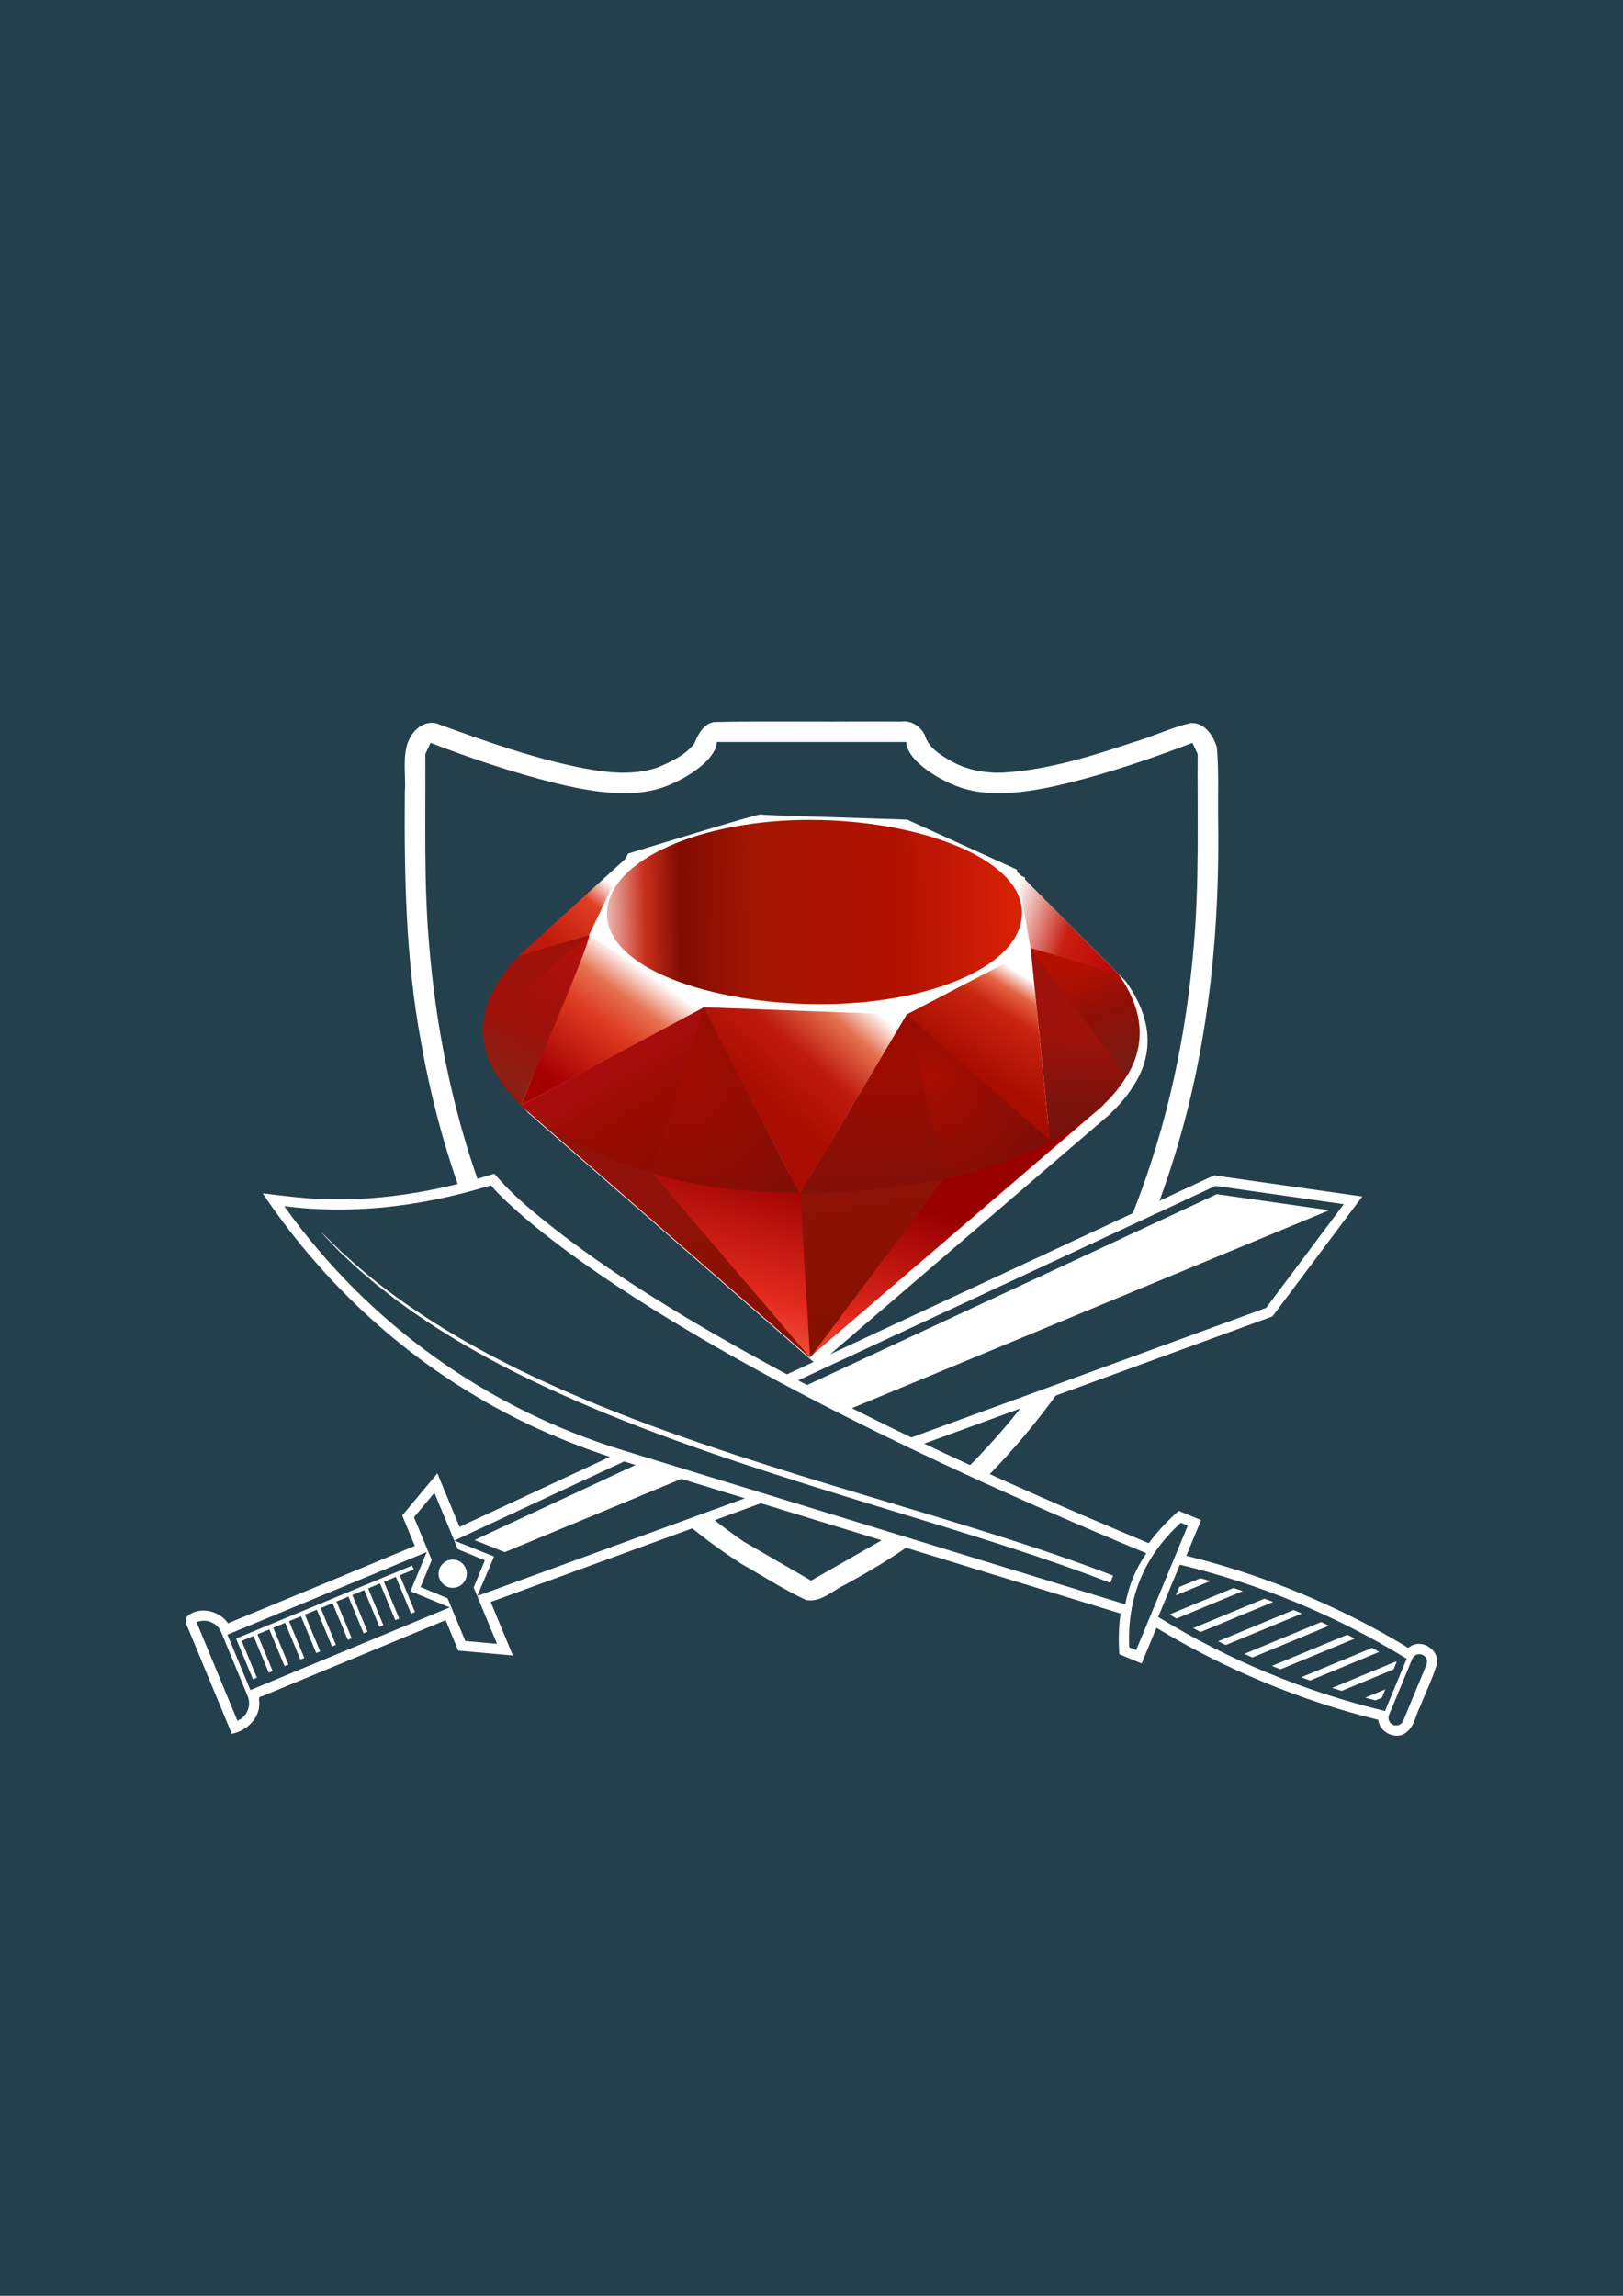 <?xml version="1.0" encoding="UTF-8" standalone="no"?>
<svg
   xmlns:dc="http://purl.org/dc/elements/1.1/"
   xmlns:cc="http://creativecommons.org/ns#"
   xmlns:rdf="http://www.w3.org/1999/02/22-rdf-syntax-ns#"
   xmlns:svg="http://www.w3.org/2000/svg"
   xmlns="http://www.w3.org/2000/svg"
   xmlns:xlink="http://www.w3.org/1999/xlink"
   xmlns:sodipodi="http://sodipodi.sourceforge.net/DTD/sodipodi-0.dtd"
   xmlns:inkscape="http://www.inkscape.org/namespaces/inkscape"
   width="210mm"
   height="297mm"
   viewBox="0 0 210 297"
   version="1.1"
   id="svg8"
   inkscape:version="1.0.1 (c497b03c, 2020-09-10)"
   sodipodi:docname="logo.svg">
  <defs
     id="defs2">
    <linearGradient
       id="XMLID_17_-9"
       gradientUnits="userSpaceOnUse"
       x1="174.074"
       y1="215.549"
       x2="132.276"
       y2="141.753">
      <stop
         offset="0"
         style="stop-color:#FB7655"
         id="stop3272-4" />
      <stop
         offset="0"
         style="stop-color:#FB7655"
         id="stop3274-5" />
      <stop
         offset="0.41"
         style="stop-color:#E42B1E"
         id="stop3276-1" />
      <stop
         offset="0.99"
         style="stop-color:#990000"
         id="stop3278-0" />
      <stop
         offset="1"
         style="stop-color:#990000"
         id="stop3280-3" />
    </linearGradient>
    <linearGradient
       id="XMLID_18_-7"
       gradientUnits="userSpaceOnUse"
       x1="194.895"
       y1="153.558"
       x2="141.028"
       y2="117.409">
      <stop
         offset="0"
         style="stop-color:#871101"
         id="stop3285-8" />
      <stop
         offset="0"
         style="stop-color:#871101"
         id="stop3287-8" />
      <stop
         offset="0.99"
         style="stop-color:#911209"
         id="stop3289-6" />
      <stop
         offset="1"
         style="stop-color:#911209"
         id="stop3291-0" />
    </linearGradient>
    <linearGradient
       id="XMLID_19_-4"
       gradientUnits="userSpaceOnUse"
       x1="151.795"
       y1="217.785"
       x2="97.93"
       y2="181.638">
      <stop
         offset="0"
         style="stop-color:#871101"
         id="stop3296-6" />
      <stop
         offset="0"
         style="stop-color:#871101"
         id="stop3298-7" />
      <stop
         offset="0.99"
         style="stop-color:#911209"
         id="stop3300-6" />
      <stop
         offset="1"
         style="stop-color:#911209"
         id="stop3302-0" />
    </linearGradient>
    <linearGradient
       id="XMLID_20_-9"
       gradientUnits="userSpaceOnUse"
       x1="38.696"
       y1="127.391"
       x2="47.047"
       y2="181.661">
      <stop
         offset="0"
         style="stop-color:#FFFFFF"
         id="stop3307-7" />
      <stop
         offset="0"
         style="stop-color:#FFFFFF"
         id="stop3309-5" />
      <stop
         offset="0.23"
         style="stop-color:#E57252"
         id="stop3311-9" />
      <stop
         offset="0.46"
         style="stop-color:#DE3B20"
         id="stop3313-7" />
      <stop
         offset="0.99"
         style="stop-color:#A60003"
         id="stop3315-8" />
      <stop
         offset="1"
         style="stop-color:#A60003"
         id="stop3317-5" />
    </linearGradient>
    <linearGradient
       id="XMLID_21_-3"
       gradientUnits="userSpaceOnUse"
       x1="96.133"
       y1="76.715"
       x2="99.21"
       y2="132.102">
      <stop
         offset="0"
         style="stop-color:#FFFFFF"
         id="stop3322-3" />
      <stop
         offset="0"
         style="stop-color:#FFFFFF"
         id="stop3324-8" />
      <stop
         offset="0.23"
         style="stop-color:#E4714E"
         id="stop3326-3" />
      <stop
         offset="0.56"
         style="stop-color:#BE1A0D"
         id="stop3328-7" />
      <stop
         offset="0.99"
         style="stop-color:#A80D00"
         id="stop3330-9" />
      <stop
         offset="1"
         style="stop-color:#A80D00"
         id="stop3332-3" />
    </linearGradient>
    <linearGradient
       id="XMLID_22_-7"
       gradientUnits="userSpaceOnUse"
       x1="147.103"
       y1="25.521"
       x2="156.314"
       y2="65.216">
      <stop
         offset="0"
         style="stop-color:#FFFFFF"
         id="stop3337-8" />
      <stop
         offset="0"
         style="stop-color:#FFFFFF"
         id="stop3339-7" />
      <stop
         offset="0.18"
         style="stop-color:#E46342"
         id="stop3341-4" />
      <stop
         offset="0.4"
         style="stop-color:#C82410"
         id="stop3343-1" />
      <stop
         offset="0.99"
         style="stop-color:#A80D00"
         id="stop3345-9" />
      <stop
         offset="1"
         style="stop-color:#A80D00"
         id="stop3347-0" />
    </linearGradient>
    <linearGradient
       id="XMLID_23_-9"
       gradientUnits="userSpaceOnUse"
       x1="118.976"
       y1="11.541"
       x2="158.669"
       y2="-8.305">
      <stop
         offset="0"
         style="stop-color:#FFFFFF"
         id="stop3352-8" />
      <stop
         offset="0"
         style="stop-color:#FFFFFF"
         id="stop3354-8" />
      <stop
         offset="0.54"
         style="stop-color:#C81F11"
         id="stop3356-5" />
      <stop
         offset="0.99"
         style="stop-color:#BF0905"
         id="stop3358-8" />
      <stop
         offset="1"
         style="stop-color:#BF0905"
         id="stop3360-4" />
    </linearGradient>
    <linearGradient
       id="XMLID_24_-3"
       gradientUnits="userSpaceOnUse"
       x1="3.903"
       y1="113.555"
       x2="7.17"
       y2="146.263">
      <stop
         offset="0"
         style="stop-color:#FFFFFF"
         id="stop3365-7" />
      <stop
         offset="0"
         style="stop-color:#FFFFFF"
         id="stop3367-1" />
      <stop
         offset="0.31"
         style="stop-color:#DE4024"
         id="stop3369-3" />
      <stop
         offset="0.99"
         style="stop-color:#BF190B"
         id="stop3371-8" />
      <stop
         offset="1"
         style="stop-color:#BF190B"
         id="stop3373-0" />
    </linearGradient>
    <linearGradient
       id="XMLID_25_-9"
       gradientUnits="userSpaceOnUse"
       x1="-18.556"
       y1="155.105"
       x2="135.015"
       y2="-2.809">
      <stop
         offset="0"
         style="stop-color:#BD0012"
         id="stop3380-7" />
      <stop
         offset="0"
         style="stop-color:#BD0012"
         id="stop3382-9" />
      <stop
         offset="0.07"
         style="stop-color:#FFFFFF"
         id="stop3384-9" />
      <stop
         offset="0.17"
         style="stop-color:#FFFFFF"
         id="stop3386-3" />
      <stop
         offset="0.27"
         style="stop-color:#C82F1C"
         id="stop3388-2" />
      <stop
         offset="0.33"
         style="stop-color:#820C01"
         id="stop3390-4" />
      <stop
         offset="0.46"
         style="stop-color:#A31601"
         id="stop3392-3" />
      <stop
         offset="0.72"
         style="stop-color:#B31301"
         id="stop3394-7" />
      <stop
         offset="0.99"
         style="stop-color:#E82609"
         id="stop3396-1" />
      <stop
         offset="1"
         style="stop-color:#E82609"
         id="stop3398-2" />
    </linearGradient>
    <linearGradient
       id="XMLID_26_-2"
       gradientUnits="userSpaceOnUse"
       x1="99.075"
       y1="171.033"
       x2="52.818"
       y2="159.617">
      <stop
         offset="0"
         style="stop-color:#8C0C01"
         id="stop3403-0" />
      <stop
         offset="0"
         style="stop-color:#8C0C01"
         id="stop3405-2" />
      <stop
         offset="0.54"
         style="stop-color:#990C00"
         id="stop3407-1" />
      <stop
         offset="0.99"
         style="stop-color:#A80D0E"
         id="stop3409-7" />
      <stop
         offset="1"
         style="stop-color:#A80D0E"
         id="stop3411-5" />
    </linearGradient>
    <linearGradient
       id="XMLID_27_-1"
       gradientUnits="userSpaceOnUse"
       x1="178.526"
       y1="115.515"
       x2="137.433"
       y2="78.684">
      <stop
         offset="0"
         style="stop-color:#7E110B"
         id="stop3416-7" />
      <stop
         offset="0"
         style="stop-color:#7E110B"
         id="stop3418-4" />
      <stop
         offset="0.99"
         style="stop-color:#9E0C00"
         id="stop3420-1" />
      <stop
         offset="1"
         style="stop-color:#9E0C00"
         id="stop3422-7" />
    </linearGradient>
    <linearGradient
       id="XMLID_28_-1"
       gradientUnits="userSpaceOnUse"
       x1="193.624"
       y1="47.937"
       x2="173.154"
       y2="26.054">
      <stop
         offset="0"
         style="stop-color:#79130D"
         id="stop3427-1" />
      <stop
         offset="0"
         style="stop-color:#79130D"
         id="stop3429-1" />
      <stop
         offset="0.99"
         style="stop-color:#9E120B"
         id="stop3431-7" />
      <stop
         offset="1"
         style="stop-color:#9E120B"
         id="stop3433-0" />
    </linearGradient>
    <radialGradient
       id="XMLID_29_-4"
       cx="143.832"
       cy="79.388"
       r="50.358"
       gradientUnits="userSpaceOnUse">
      <stop
         offset="0"
         style="stop-color:#A80D00"
         id="stop3440-0" />
      <stop
         offset="0"
         style="stop-color:#A80D00"
         id="stop3442-8" />
      <stop
         offset="0.99"
         style="stop-color:#7E0E08"
         id="stop3444-5" />
      <stop
         offset="1"
         style="stop-color:#7E0E08"
         id="stop3446-1" />
    </radialGradient>
    <radialGradient
       id="XMLID_30_-6"
       cx="74.092"
       cy="145.751"
       r="66.944"
       gradientUnits="userSpaceOnUse">
      <stop
         offset="0"
         style="stop-color:#A30C00"
         id="stop3451-6" />
      <stop
         offset="0"
         style="stop-color:#A30C00"
         id="stop3453-2" />
      <stop
         offset="0.99"
         style="stop-color:#800E08"
         id="stop3455-1" />
      <stop
         offset="1"
         style="stop-color:#800E08"
         id="stop3457-9" />
    </radialGradient>
    <linearGradient
       id="XMLID_31_-6"
       gradientUnits="userSpaceOnUse"
       x1="26.67"
       y1="197.336"
       x2="9.989"
       y2="140.742">
      <stop
         offset="0"
         style="stop-color:#8B2114"
         id="stop3462-4" />
      <stop
         offset="0"
         style="stop-color:#8B2114"
         id="stop3464-8" />
      <stop
         offset="0.43"
         style="stop-color:#9E100A"
         id="stop3466-0" />
      <stop
         offset="0.99"
         style="stop-color:#B3100C"
         id="stop3468-8" />
      <stop
         offset="1"
         style="stop-color:#B3100C"
         id="stop3470-1" />
    </linearGradient>
    <linearGradient
       id="XMLID_32_-0"
       gradientUnits="userSpaceOnUse"
       x1="154.641"
       y1="9.798"
       x2="192.039"
       y2="26.306">
      <stop
         offset="0"
         style="stop-color:#B31000"
         id="stop3475-2" />
      <stop
         offset="0"
         style="stop-color:#B31000"
         id="stop3477-2" />
      <stop
         offset="0.44"
         style="stop-color:#910F08"
         id="stop3479-9" />
      <stop
         offset="0.99"
         style="stop-color:#791C12"
         id="stop3481-7" />
      <stop
         offset="1"
         style="stop-color:#791C12"
         id="stop3483-5" />
    </linearGradient>
    <linearGradient
       y2="141.753"
       x2="132.276"
       y1="215.549"
       x1="174.074"
       gradientUnits="userSpaceOnUse"
       id="linearGradient3448"
       xlink:href="#XMLID_17_-9"
       inkscape:collect="always" />
    <linearGradient
       inkscape:collect="always"
       xlink:href="#XMLID_18_-7"
       id="linearGradient1281"
       gradientUnits="userSpaceOnUse"
       x1="194.895"
       y1="153.558"
       x2="141.028"
       y2="117.409" />
    <linearGradient
       inkscape:collect="always"
       xlink:href="#XMLID_19_-4"
       id="linearGradient1283"
       gradientUnits="userSpaceOnUse"
       x1="151.795"
       y1="217.785"
       x2="97.93"
       y2="181.638" />
    <linearGradient
       inkscape:collect="always"
       xlink:href="#XMLID_20_-9"
       id="linearGradient1285"
       gradientUnits="userSpaceOnUse"
       x1="38.696"
       y1="127.391"
       x2="47.047"
       y2="181.661" />
    <linearGradient
       inkscape:collect="always"
       xlink:href="#XMLID_21_-3"
       id="linearGradient1287"
       gradientUnits="userSpaceOnUse"
       x1="96.133"
       y1="76.715"
       x2="99.21"
       y2="132.102" />
    <linearGradient
       inkscape:collect="always"
       xlink:href="#XMLID_22_-7"
       id="linearGradient1289"
       gradientUnits="userSpaceOnUse"
       x1="147.103"
       y1="25.521"
       x2="156.314"
       y2="65.216" />
    <linearGradient
       inkscape:collect="always"
       xlink:href="#XMLID_23_-9"
       id="linearGradient1291"
       gradientUnits="userSpaceOnUse"
       x1="118.976"
       y1="11.541"
       x2="158.669"
       y2="-8.305" />
    <linearGradient
       inkscape:collect="always"
       xlink:href="#XMLID_24_-3"
       id="linearGradient1293"
       gradientUnits="userSpaceOnUse"
       x1="3.903"
       y1="113.555"
       x2="7.17"
       y2="146.263" />
    <linearGradient
       inkscape:collect="always"
       xlink:href="#XMLID_25_-9"
       id="linearGradient1295"
       gradientUnits="userSpaceOnUse"
       x1="-18.556"
       y1="155.105"
       x2="135.015"
       y2="-2.809" />
    <linearGradient
       inkscape:collect="always"
       xlink:href="#XMLID_26_-2"
       id="linearGradient1297"
       gradientUnits="userSpaceOnUse"
       x1="99.075"
       y1="171.033"
       x2="52.818"
       y2="159.617" />
    <linearGradient
       inkscape:collect="always"
       xlink:href="#XMLID_27_-1"
       id="linearGradient1299"
       gradientUnits="userSpaceOnUse"
       x1="178.526"
       y1="115.515"
       x2="137.433"
       y2="78.684" />
    <linearGradient
       inkscape:collect="always"
       xlink:href="#XMLID_28_-1"
       id="linearGradient1301"
       gradientUnits="userSpaceOnUse"
       x1="193.624"
       y1="47.937"
       x2="173.154"
       y2="26.054" />
    <radialGradient
       inkscape:collect="always"
       xlink:href="#XMLID_29_-4"
       id="radialGradient1303"
       gradientUnits="userSpaceOnUse"
       cx="143.832"
       cy="79.388"
       r="50.358" />
    <radialGradient
       inkscape:collect="always"
       xlink:href="#XMLID_30_-6"
       id="radialGradient1305"
       gradientUnits="userSpaceOnUse"
       cx="74.092"
       cy="145.751"
       r="66.944" />
    <linearGradient
       inkscape:collect="always"
       xlink:href="#XMLID_31_-6"
       id="linearGradient1307"
       gradientUnits="userSpaceOnUse"
       x1="26.67"
       y1="197.336"
       x2="9.989"
       y2="140.742" />
    <linearGradient
       inkscape:collect="always"
       xlink:href="#XMLID_32_-0"
       id="linearGradient1309"
       gradientUnits="userSpaceOnUse"
       x1="154.641"
       y1="9.798"
       x2="192.039"
       y2="26.306" />
    <filter
       inkscape:menu="Shadows and Glows"
       inkscape:menu-tooltip="Cut out, add inner shadow and colorize some parts of an image"
       style="color-interpolation-filters:sRGB;"
       inkscape:label="Drop Shadow"
       id="filter1366">
      <feColorMatrix
         values="0 0 0 0 0 0 0 0 0 0 0 0 0 0 0 0.21 0.72 0.07 0 0 "
         result="result1"
         id="feColorMatrix1338" />
      <feColorMatrix
         values="1 0 0 0 0 0 1 0 0 0 0 0 1 0 0 0 0 0 2 0 "
         result="result9"
         id="feColorMatrix1340" />
      <feComposite
         in2="result9"
         in="SourceGraphic"
         operator="in"
         result="result4"
         id="feComposite1342" />
      <feFlood
         result="result2"
         flood-color="rgb(0,0,0)"
         id="feFlood1344" />
      <feComposite
         in2="result9"
         operator="in"
         result="result10"
         id="feComposite1346" />
      <feComposite
         in2="result4"
         operator="atop"
         id="feComposite1348" />
      <feGaussianBlur
         stdDeviation="3"
         result="result8"
         id="feGaussianBlur1350" />
      <feOffset
         dx="3"
         dy="3"
         result="result3"
         in="result8"
         id="feOffset1352" />
      <feFlood
         flood-opacity="1"
         flood-color="rgb(219,173,62)"
         result="result5"
         id="feFlood1354" />
      <feMerge
         result="result6"
         id="feMerge1362">
        <feMergeNode
           in="result5"
           id="feMergeNode1356" />
        <feMergeNode
           in="result3"
           id="feMergeNode1358" />
        <feMergeNode
           in="result4"
           id="feMergeNode1360" />
      </feMerge>
      <feComposite
         in2="SourceGraphic"
         operator="in"
         result="fbSourceGraphic"
         id="feComposite1364" />
      <feColorMatrix
         result="fbSourceGraphicAlpha"
         in="fbSourceGraphic"
         values="0 0 0 -1 0 0 0 0 -1 0 0 0 0 -1 0 0 0 0 1 0"
         id="feColorMatrix1380" />
      <feFlood
         id="feFlood1382"
         flood-opacity="1"
         flood-color="rgb(255,255,255)"
         result="flood"
         in="fbSourceGraphic" />
      <feComposite
         in2="fbSourceGraphic"
         id="feComposite1384"
         in="flood"
         operator="in"
         result="composite1" />
      <feGaussianBlur
         id="feGaussianBlur1386"
         in="composite1"
         stdDeviation="13.814"
         result="blur" />
      <feOffset
         id="feOffset1388"
         dx="0"
         dy="0"
         result="offset" />
      <feComposite
         in2="offset"
         id="feComposite1390"
         in="fbSourceGraphic"
         operator="over"
         result="composite2" />
    </filter>
  </defs>
  <sodipodi:namedview
     id="base"
     pagecolor="#ffffff"
     bordercolor="#666666"
     borderopacity="1.0"
     inkscape:pageopacity="0.0"
     inkscape:pageshadow="2"
     inkscape:zoom="0.7"
     inkscape:cx="638.21679"
     inkscape:cy="571.22439"
     inkscape:document-units="mm"
     inkscape:current-layer="layer4"
     inkscape:document-rotation="0"
     showgrid="false"
     inkscape:window-width="1920"
     inkscape:window-height="1027"
     inkscape:window-x="1200"
     inkscape:window-y="25"
     inkscape:window-maximized="1"
     inkscape:lockguides="true" />
  <g
     inkscape:groupmode="layer"
     id="layer3"
     inkscape:label="background"
     sodipodi:insensitive="true">
    <rect
       style="fill:#25404d;fill-opacity:1;stroke-width:0.265"
       id="rect1020"
       width="210"
       height="297"
       x="1.2434498e-14"
       y="1.2434498e-14"
       inkscape:label="background"
       sodipodi:insensitive="true" />
  </g>
  <g
     inkscape:groupmode="layer"
     id="layer2"
     inkscape:label="shield"
     sodipodi:insensitive="true">
    <g
       id="g1281"
       transform="translate(174.269,10.429)"
       inkscape:label="shield group"
       sodipodi:insensitive="true">
      <path
         id="path2122"
         style="display:block;visibility:visible;fill:#ffffff;fill-opacity:1;fill-rule:nonzero;stroke:none;stroke-width:0.811;stroke-linecap:round;stroke-linejoin:bevel;stroke-miterlimit:4;stroke-dasharray:none;stroke-dashoffset:0;stroke-opacity:1;marker:none;marker-start:none;marker-mid:none;marker-end:none"
         inkscape:label="outline"
         d="m -67.033,82.92 c -4.944,0.003 -9.891,-0.052 -14.834,0.057 -1.422,0.228 -2.093,1.652 -2.59,2.834 -1.183,1.478 -2.979,2.298 -4.676,3.031 -3.127,1.078 -6.493,0.715 -9.613,0.116 -6.544,-1.277 -12.819,-3.532 -19.1,-5.815 -1.921,-0.423 -3.49,1.394 -3.835,3.123 -0.451,1.918 -0.055,3.899 -0.206,5.844 -0.077,10.721 0.109,21.51 2.065,32.083 3.072,17.658 10.025,34.819 21.22,48.908 5.782,7.288 12.56,13.876 20.429,18.884 2.739,1.526 5.372,3.271 8.222,4.58 1.954,0.32 3.428,-1.255 5.066,-2.007 3.992,-2.215 7.976,-4.522 11.402,-7.57 15.463,-12.733 26.249,-30.607 31.755,-49.763 3.961,-13.614 5.313,-27.872 5.073,-42.014 -0.024,-2.982 0.097,-5.976 -0.162,-8.948 -0.451,-1.529 -1.599,-3.269 -3.398,-3.15 -2.579,0.604 -4.978,1.784 -7.52,2.519 -5.466,1.817 -10.998,3.543 -16.781,3.892 -2.38,0.087 -4.798,-0.375 -6.863,-1.597 -1.312,-0.741 -2.745,-1.672 -3.205,-3.186 -0.529,-1.202 -1.812,-2.03 -3.14,-1.819 -3.102,-0.029 -6.205,-0.006 -9.307,5.5e-5 z"
         sodipodi:insensitive="true" />
      <path
         id="path2282"
         style="display:block;visibility:visible;fill:#25404d;fill-opacity:1;fill-rule:nonzero;stroke:none;stroke-width:0.811;stroke-linecap:round;stroke-linejoin:bevel;stroke-miterlimit:4;stroke-dasharray:none;stroke-dashoffset:0;stroke-opacity:1;marker:none;marker-start:none;marker-mid:none;marker-end:none"
         d="m -81.519,85.561 c -0.115,2.104 -3.122,4.083 -5.049,5.054 -1.928,0.971 -3.635,1.392 -5.517,1.517 -3.532,0.228 -6.992,-0.435 -10.442,-1.278 -5.453,-1.363 -10.787,-3.17 -16.036,-5.183 -0.675,1.446 0,0 -0.675,1.446 0.053,8.313 -0.225,16.647 0.519,24.938 1.285,15.45 5.252,30.768 12.461,44.437 6.785,12.87 16.364,24.296 28.195,32.502 l 8.743,5.052 8.843,-5.052 c 11.831,-8.206 21.41,-19.632 28.195,-32.502 7.209,-13.669 11.176,-28.987 12.461,-44.437 0.744,-8.291 0.466,-16.624 0.519,-24.938 -0.675,-1.446 0,0 -0.675,-1.446 -5.248,2.013 -10.583,3.82 -16.036,5.183 -3.45,0.843 -6.91,1.506 -10.442,1.278 -1.882,-0.125 -3.589,-0.545 -5.517,-1.517 -1.928,-0.971 -4.934,-2.95 -5.049,-5.054 h -12.25 z"
         inkscape:label="body"
         sodipodi:nodetypes="cscccccccccccccccsccc"
         sodipodi:insensitive="true" />
    </g>
  </g>
  <g
     inkscape:groupmode="layer"
     id="layer4"
     inkscape:label="swords"
     sodipodi:insensitive="true">
    <g
       id="g2298"
       transform="translate(-2.886)"
       inkscape:label="swords group"
       sodipodi:insensitive="true">
      <g
         id="g2259"
         inkscape:label="knights_sword group"
         transform="matrix(0.767,-0.318,0.318,0.767,48.015,-117.693)"
         sodipodi:insensitive="true">
        <path
           id="path2246"
           style="fill:#ffffff;fill-opacity:1;fill-rule:nonzero;stroke:none;stroke-width:0.022"
           d="m -130.227,348.682 c -2.265,1.187 -4.531,2.372 -6.797,3.559 0,1.712 0,3.423 0,5.135 -10.503,-0.008 -21.032,0.016 -31.518,-0.012 -0.456,-2.34 -3.066,-4.201 -5.403,-3.474 -0.952,0.555 -0.582,1.749 -0.642,2.634 0,5.654 0,11.309 0,16.963 2.223,0.468 4.891,-0.493 5.764,-2.713 0.247,-0.457 0.125,-1.119 0.852,-0.875 10.316,0 20.631,0 30.947,0 0,1.712 0,3.423 0,5.135 2.524,1.322 5.048,2.643 7.572,3.965 0,-3.01 0,-6.02 0,-9.029 43.193,1.853 86.385,3.709 129.578,5.561 C 6.82,371.565 13.512,367.6 20.205,363.637 13.512,359.674 6.82,355.709 0.127,351.744 -43.066,353.596 -86.258,355.451 -129.451,357.305 c 0,-3.01 0,-6.02 0,-9.029 -0.258,0.135 -0.517,0.271 -0.775,0.406 z"
           inkscape:label="outline"
           sodipodi:insensitive="true" />
        <path
           id="path1822"
           style="fill:#25404d;fill-opacity:1;fill-rule:nonzero;stroke:none;stroke-width:0.022"
           d="m -131.038,350.901 -4.397,2.3 v 7.208 l -3.227,3.228 3.227,3.228 v 7.208 l 4.397,2.3 v -8.063 -1.443 l 3.23,-3.23 -3.23,-3.23 v -1.443 z m 0,8.063 4.791,4.673 -4.791,4.673 130.761,5.615 17.364,-10.288 -17.364,-10.288 z m -41.96,-3.642 v 16.63 c 1.627,0 2.948,-1.319 2.948,-2.946 V 358.267 c 0,-1.627 -1.321,-2.945 -2.948,-2.945 z m 3.694,3.642 v 9.346 h 33.627 l -4.674,-4.673 4.674,-4.673 z"
           inkscape:label="body"
           sodipodi:insensitive="true" />
        <path
           id="path1830"
           style="fill:#ffffff;fill-opacity:1;fill-rule:nonzero;stroke:none;stroke-width:0.022"
           d="m -0.594,354.613 -127.503,5.475 3.639,3.549 H 14.636 Z m -167.692,5.431 v 6.861 h 0.66 v -6.2 h 2.008 v 6.2 h 0.66 v -6.2 h 2.008 v 6.2 h 0.66 v -6.2 h 2.008 v 6.2 h 0.66 v -6.2 h 2.008 v 6.2 h 0.66 v -6.2 h 2.008 v 6.2 h 0.66 v -6.2 h 2.006 v 6.2 h 0.66 v -6.2 h 2.008 v 6.2 h 0.66 v -6.2 h 2.008 v 6.2 h 0.66 v -6.2 h 2.008 v 6.2 h 0.66 v -6.2 h 2.008 v 6.2 h 0.66 v -6.2 h 2.36 v -0.66 z m 35.051,1.394 c -1.215,0 -2.199,0.984 -2.199,2.198 0,1.214 0.984,2.199 2.199,2.199 1.213,0 2.197,-0.984 2.197,-2.199 0,-1.214 -0.984,-2.198 -2.197,-2.198 z"
           inkscape:label="innerd"
           sodipodi:insensitive="true" />
      </g>
      <g
         id="g2254"
         inkscape:label="cutlass group"
         transform="matrix(0.767,0.318,-0.318,0.767,127.362,-135.419)"
         sodipodi:insensitive="true">
        <path
           id="path2241"
           style="fill:#ffffff;fill-opacity:1;fill-rule:nonzero;stroke:none;stroke-width:0.022"
           d="m 64.92,347.709 c -8.124,6.759 -17.36,12.294 -27.556,15.199 -1.448,0.43 -2.905,0.829 -4.358,1.242 12.848,8.535 27.557,14.312 42.843,16.476 9.432,1.411 19.076,1.293 28.514,0.197 25.739,-2.466 51.478,-4.933 77.217,-7.399 0.51,2.056 1.307,4.028 2.232,5.93 1.258,0 2.516,0 3.773,0 0,-2.005 0,-4.009 0,-6.014 12.383,1.879 25.051,1.888 37.434,0.002 0.933,1.791 3.919,1.917 4.832,0.039 0.742,-1.39 0.251,-3.008 0.393,-4.502 -0.046,-2.39 0.133,-4.803 -0.136,-7.178 -0.505,-1.895 -3.207,-2.583 -4.574,-1.182 -0.355,0.269 -0.389,0.914 -0.968,0.599 -12.238,-1.819 -24.75,-1.789 -36.982,0.069 0,-2.004 0,-4.008 0,-6.012 -1.259,0 -2.518,0 -3.777,0 -0.985,2.067 -1.844,4.207 -2.361,6.443 -26.707,-0.065 -53.485,-1.04 -79.917,-4.845 -10.095,-1.494 -20.151,-3.426 -29.891,-6.59 -2.211,-0.744 -4.378,-1.625 -6.458,-2.684 -0.087,0.07 -0.174,0.139 -0.262,0.209 z"
           inkscape:label="outline"
           sodipodi:insensitive="true" />
        <path
           id="path1880"
           style="fill:#25404d;fill-opacity:1;fill-rule:nonzero;stroke:none;stroke-width:0.022"
           d="m 65.383,349.372 c -9.535,7.873 -19.039,12.757 -28.518,15.333 0.108,0.066 0.216,0.133 0.325,0.2 18.805,11.66 40.914,16.838 62.94,14.727 l 81.567,-7.815 c -0.625,-2.87 -0.625,-5.739 0,-8.61 -91.559,0 -116.313,-13.836 -116.313,-13.836 z m 119.446,7.39 c -3.287,7.001 -3.287,14.001 0,21.002 h 1.169 v -21.002 z m 21.491,4.586 c -6.397,0 -12.795,0.502 -19.133,1.506 v 8.819 c 12.677,2.008 25.591,2.008 38.265,0 v -8.819 c -6.337,-1.004 -12.735,-1.506 -19.132,-1.506 z m 21.142,0 c -0.66,0 -1.198,0.536 -1.198,1.197 v 9.437 c 0,0.661 0.537,1.197 1.198,1.197 0.66,0 1.197,-0.536 1.197,-1.197 v -9.437 c 0,-0.661 -0.537,-1.197 -1.197,-1.197 z"
           inkscape:label="body"
           sodipodi:insensitive="true" />
        <path
           id="path1882"
           style="fill:#ffffff;fill-opacity:1;fill-rule:nonzero;stroke:none;stroke-width:0.022"
           d="m 206.264,362.596 -8.996,8.995 c 0.443,0.033 0.885,0.06 1.325,0.088 l 9.072,-9.071 c -0.467,-0.005 -0.935,-0.012 -1.402,-0.012 z m -3.417,0.054 c -0.487,0.014 -0.975,0.029 -1.462,0.049 l -8.485,8.484 c 0.427,0.048 0.854,0.088 1.284,0.131 z m 8.104,0.035 -9.161,9.16 c 0.458,0.017 0.916,0.027 1.374,0.039 l 9.136,-9.137 c -0.449,-0.022 -0.9,-0.045 -1.349,-0.063 z m -13.128,0.213 c -0.511,0.036 -1.021,0.077 -1.532,0.12 l -7.615,7.616 c 0.412,0.061 0.826,0.117 1.24,0.174 z m 17.646,0.046 -8.987,8.986 c 0.476,0 0.951,-0.007 1.427,-0.013 l 8.863,-8.864 c -0.436,-0.038 -0.87,-0.076 -1.303,-0.109 z m 4.363,0.411 -8.467,8.468 c 0.493,-0.021 0.988,-0.042 1.482,-0.069 l 8.247,-8.247 c -0.42,-0.051 -0.841,-0.105 -1.262,-0.153 z m -27.271,0.03 c -0.535,0.061 -1.072,0.126 -1.607,0.195 l -2.516,2.516 v 1.413 z m 31.496,0.521 -7.593,7.594 c 0.517,-0.044 1.034,-0.089 1.552,-0.139 l 6.189,-6.188 v -1.246 c -0.048,-0.007 -0.099,-0.013 -0.147,-0.021 z m -180.322,2.341 c -0.003,0.006 0.08,0.05 0.245,0.128 0.167,0.076 0.414,0.19 0.738,0.338 0.326,0.146 0.729,0.325 1.205,0.538 0.238,0.105 0.495,0.219 0.77,0.341 0.276,0.117 0.563,0.26 0.882,0.373 0.633,0.24 1.336,0.506 2.105,0.798 0.385,0.145 0.786,0.297 1.204,0.454 0.42,0.151 0.864,0.284 1.319,0.434 0.457,0.148 0.929,0.3 1.416,0.458 0.244,0.079 0.491,0.159 0.742,0.24 0.251,0.081 0.506,0.167 0.769,0.234 1.049,0.287 2.156,0.591 3.319,0.909 4.673,1.186 10.32,2.234 16.625,2.911 6.305,0.673 13.257,0.973 20.515,0.948 14.526,-0.036 30.24,-1.467 44.779,-2.874 7.272,-0.704 14.258,-1.386 20.672,-1.897 6.415,-0.514 12.258,-0.852 17.225,-0.955 l -0.024,-1.211 c -5.464,0.12 -11.677,0.511 -18.354,1.081 -6.679,0.565 -13.823,1.313 -21.176,2.059 -14.699,1.501 -30.262,2.964 -44.511,3.038 -1.78,0.032 -3.538,-0.01 -5.272,-0.022 -0.867,0 -1.726,-0.042 -2.579,-0.065 -0.853,-0.027 -1.699,-0.053 -2.537,-0.08 -0.837,-0.046 -1.667,-0.092 -2.489,-0.137 -0.411,-0.023 -0.82,-0.046 -1.227,-0.068 -0.204,-0.011 -0.406,-0.022 -0.609,-0.034 -0.202,-0.017 -0.403,-0.033 -0.604,-0.049 -0.804,-0.066 -1.6,-0.131 -2.386,-0.195 -0.393,-0.032 -0.784,-0.063 -1.173,-0.095 -0.388,-0.042 -0.773,-0.084 -1.156,-0.125 -6.132,-0.63 -11.604,-1.615 -16.13,-2.723 -4.541,-1.068 -8.086,-2.38 -10.541,-3.25 -1.208,-0.49 -2.146,-0.871 -2.782,-1.129 -0.319,-0.126 -0.563,-0.222 -0.727,-0.287 -0.165,-0.063 -0.25,-0.092 -0.253,-0.087 z m 180.469,2.287 -2.4,2.4 c 0.546,-0.071 1.094,-0.148 1.64,-0.226 l 0.759,-0.76 z"
           inkscape:label="innerd"
           sodipodi:insensitive="true" />
      </g>
    </g>
  </g>
  <g
     inkscape:label="ruby_logo"
     inkscape:groupmode="layer"
     id="layer1"
     sodipodi:insensitive="true">
    <g
       style="overflow:visible"
       id="g1187"
       transform="matrix(0.339,0,0,0.339,75.211,79.768)"
       inkscape:label="logo group"
       sodipodi:insensitive="true">
      <path
         id="polygon1211"
         style="clip-rule:evenodd;fill:#ffffff;fill-opacity:1;fill-rule:evenodd;filter:url(#filter1366)"
         d="m 68.563,75.506 c -1.004,-0.325 -34.64,10.035 -50.713,14.949 l -0.922,1.926 -40.791,37.068 -0.035,0.01 c -0.039,0.041 -0.072,0.082 -0.111,0.123 l -0.129,0.117 0.031,-0.01 c -26.012,27.719 -7.62,47.668 0.742,56.523 l -0.145,-0.037 110.598,96.541 0.057,-0.049 0.305,0.268 -0.113,-0.133 0.625,-0.834 111.537,-95.709 -0.268,0.09 c 3.512,-3.316 6.598,-6.978 8.939,-10.971 l 0.025,0.033 c 7.413,-11.993 6.647,-25.284 -3.371,-39.227 l 0.012,0.004 -0.027,-0.027 -38.369,-38.721 -0.154,-0.893 -41.883,-19.07 c -18.533,-0.671 -54.836,-1.633 -55.84,-1.973 z m 18.748,207.02 0.016,0.268 -0.139,-0.162 z"
         sodipodi:nodetypes="sccccccccccccccccccccccccsscccc"
         inkscape:label="glow"
         sodipodi:insensitive="true" />
      <g
         id="g1209"
         transform="rotate(45,22.202,114.757)"
         inkscape:label="logo"
         sodipodi:insensitive="true">
        <polygon
           style="fill:url(#linearGradient3448);fill-rule:evenodd"
           clip-rule="evenodd"
           points="153.5,130.41 40.38,197.58 186.849,187.641 198.13,39.95 "
           id="polygon3282"
           sodipodi:insensitive="true"
           inkscape:label="logo_part_polygon_8" />
        <polygon
           style="fill:url(#linearGradient1281);fill-rule:evenodd"
           clip-rule="evenodd"
           points="187.089,187.54 174.5,100.65 140.209,145.93 "
           id="polygon3293"
           sodipodi:insensitive="true"
           inkscape:label="logo_part_polygon_7" />
        <polygon
           style="fill:url(#linearGradient1283);fill-rule:evenodd"
           clip-rule="evenodd"
           points="187.259,187.54 95.03,180.3 40.87,197.391 "
           id="polygon3304"
           sodipodi:insensitive="true"
           inkscape:label="logo_part_polygon_6" />
        <polygon
           style="fill:url(#linearGradient1285);fill-rule:evenodd"
           clip-rule="evenodd"
           points="41,197.41 64.04,121.93 13.34,132.771 "
           id="polygon3319"
           sodipodi:insensitive="true"
           inkscape:label="logo_part_polygon_5" />
        <polygon
           style="fill:url(#linearGradient1287);fill-rule:evenodd"
           clip-rule="evenodd"
           points="140.2,146.18 119,63.14 58.33,120.01 "
           id="polygon3334"
           sodipodi:insensitive="true"
           inkscape:label="logo_part_polygon_4" />
        <polygon
           style="fill:url(#linearGradient1289);fill-rule:evenodd"
           clip-rule="evenodd"
           points="193.32,64.31 135.97,17.47 120,69.1 "
           id="polygon3349"
           sodipodi:insensitive="true"
           inkscape:label="logo_part_polygon_3" />
        <polygon
           style="fill:url(#linearGradient1291);fill-rule:evenodd"
           clip-rule="evenodd"
           points="166.5,0.77 132.77,19.41 111.49,0.52 "
           id="polygon3362"
           sodipodi:insensitive="true"
           inkscape:label="logo_part_polygon_2" />
        <polygon
           style="fill:url(#linearGradient1293);fill-rule:evenodd"
           clip-rule="evenodd"
           points="0,158.09 14.13,132.32 2.7,101.62 "
           id="polygon3375"
           sodipodi:insensitive="true"
           inkscape:label="logo_part_polygon_1" />
        <path
           style="fill:#ffffff;fill-rule:evenodd"
           inkscape:connector-curvature="0"
           clip-rule="evenodd"
           d="m 1.94,100.65 11.5,32.62 49.97,-11.211 57.05,-53.02 L 136.56,17.9 111.209,0 68.109,16.13 C 54.53,28.76 28.18,53.75 27.23,54.22 26.29,54.7 9.83,85.81 1.94,100.65 Z"
           id="path3377"
           sodipodi:insensitive="true"
           inkscape:label="logo_part_10" />
        <path
           style="fill:url(#linearGradient1295);fill-rule:evenodd"
           inkscape:connector-curvature="0"
           clip-rule="evenodd"
           d="m 42.32,42.05 c 29.43,-29.18 67.37,-46.42 81.93,-31.73 14.551,14.69 -0.88,50.39 -30.31,79.56 -29.43,29.17 -66.9,47.36 -81.45,32.67 -14.56,-14.68 0.4,-51.33 29.83,-80.5 z"
           id="path3400"
           sodipodi:insensitive="true"
           inkscape:label="logo_part_9" />
        <path
           style="fill:url(#linearGradient1297);fill-rule:evenodd"
           inkscape:connector-curvature="0"
           clip-rule="evenodd"
           d="m 41,197.38 22.86,-75.72 75.92,24.39 C 112.33,171.79 81.8,193.55 41,197.38 Z"
           id="path3413"
           sodipodi:insensitive="true"
           inkscape:label="logo_part_8" />
        <path
           style="fill:url(#linearGradient1299);fill-rule:evenodd"
           inkscape:connector-curvature="0"
           clip-rule="evenodd"
           d="m 120.56,68.89 19.49,77.2 C 162.98,121.98 183.56,96.06 193.639,64 Z"
           id="path3424"
           sodipodi:insensitive="true"
           inkscape:label="logo_part_7" />
        <path
           style="fill:url(#linearGradient1301);fill-rule:evenodd"
           inkscape:connector-curvature="0"
           clip-rule="evenodd"
           d="m 193.44,64.39 c 7.8,-23.54 9.6,-57.31 -27.181,-63.58 l -30.18,16.67 z"
           id="path3435"
           sodipodi:insensitive="true"
           inkscape:label="logo_part_6" />
        <path
           style="fill:#9e1209;fill-rule:evenodd"
           inkscape:connector-curvature="0"
           clip-rule="evenodd"
           d="m 0,157.75 c 1.08,38.851 29.11,39.43 41.05,39.771 L 13.47,133.11 Z"
           id="path3437"
           sodipodi:insensitive="true"
           inkscape:label="logo_part_5" />
        <path
           style="fill:url(#radialGradient1303);fill-rule:evenodd"
           inkscape:connector-curvature="0"
           clip-rule="evenodd"
           d="m 120.669,69.01 c 17.62,10.83 53.131,32.58 53.851,32.98 1.119,0.63 15.31,-23.93 18.53,-37.81 z"
           id="path3448"
           sodipodi:insensitive="true"
           inkscape:label="logo_part_4" />
        <path
           style="fill:url(#radialGradient1305);fill-rule:evenodd"
           inkscape:connector-curvature="0"
           clip-rule="evenodd"
           d="m 63.83,121.66 30.56,58.96 c 18.07,-9.8 32.22,-21.74 45.18,-34.53 z"
           id="path3459"
           sodipodi:insensitive="true"
           inkscape:label="logo_part_3" />
        <path
           style="fill:url(#linearGradient1307);fill-rule:evenodd"
           inkscape:connector-curvature="0"
           clip-rule="evenodd"
           d="m 13.35,133.19 -4.33,51.56 c 8.17,11.16 19.41,12.13 31.2,11.26 -8.53,-21.23 -25.57,-63.68 -26.87,-62.82 z"
           id="path3472"
           sodipodi:insensitive="true"
           inkscape:label="logo_part_2" />
        <path
           style="fill:url(#linearGradient1309);fill-rule:evenodd"
           inkscape:connector-curvature="0"
           clip-rule="evenodd"
           d="m 135.9,17.61 60.71,8.52 C 193.37,12.4 183.42,3.54 166.46,0.77 Z"
           id="path3485"
           sodipodi:insensitive="true"
           inkscape:label="logo_part_1" />
      </g>
    </g>
  </g>
</svg>
